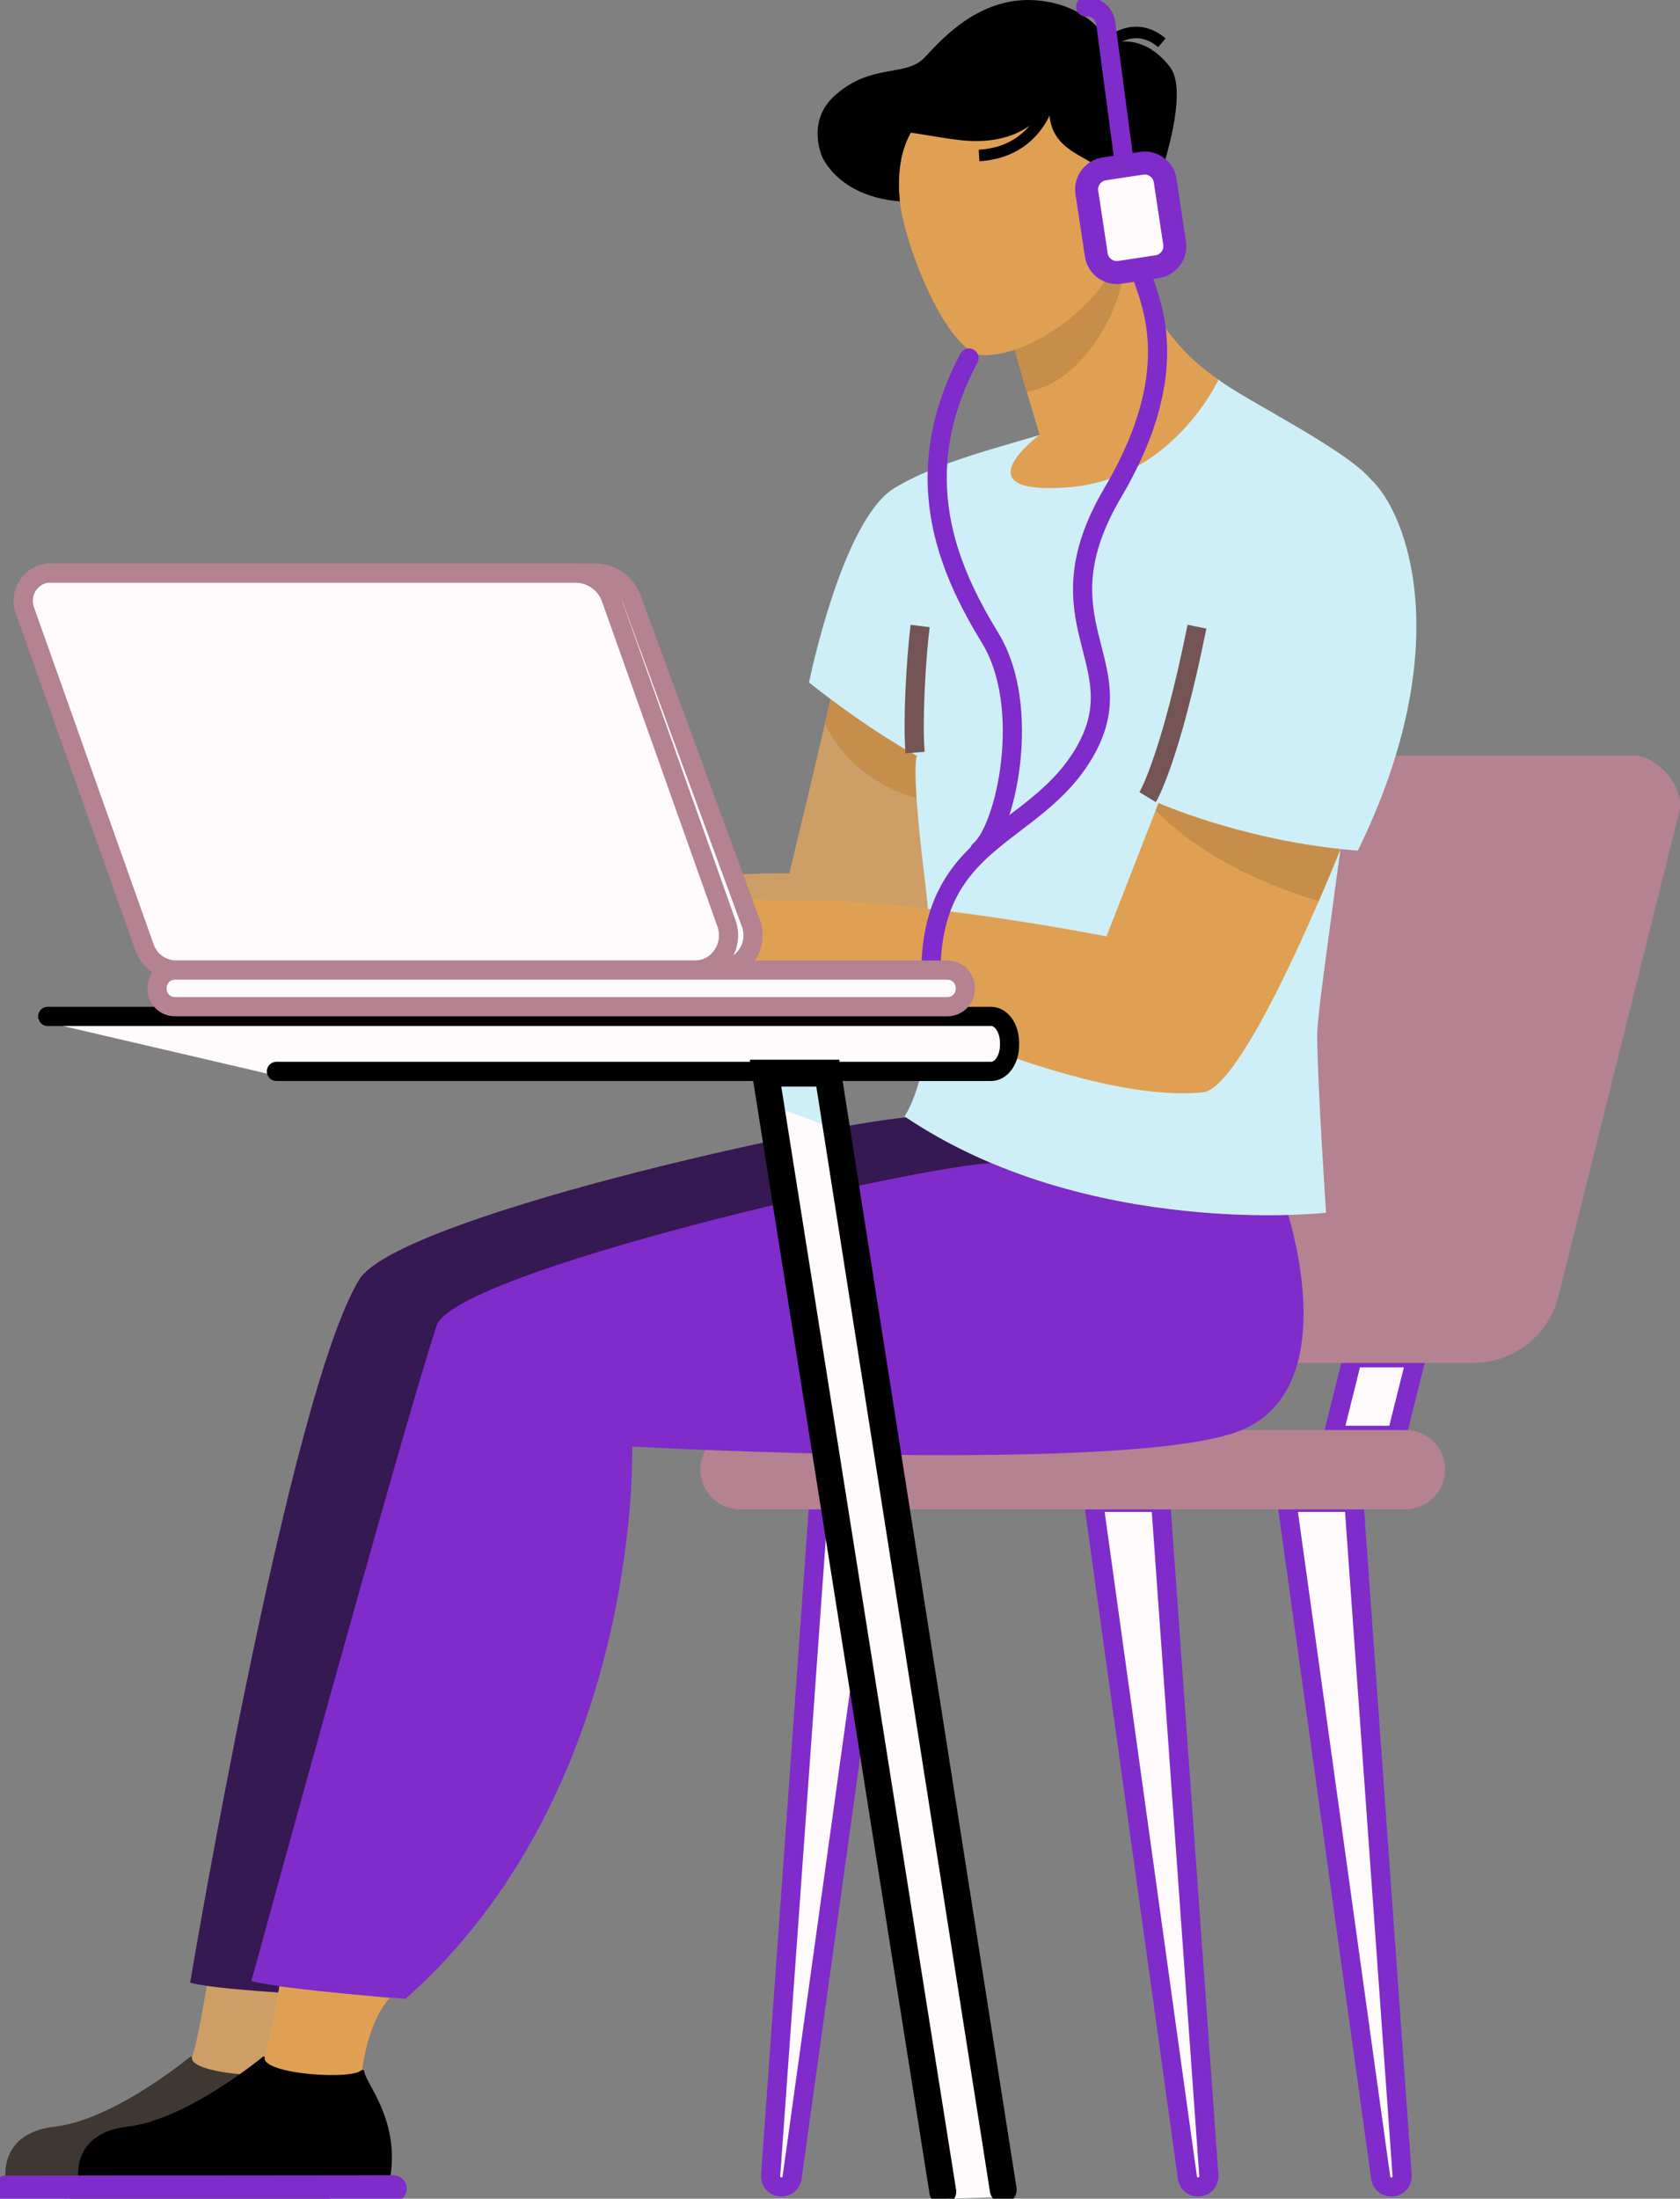 <svg width="438" height="573" viewBox="0 0 438 573" fill="none" xmlns="http://www.w3.org/2000/svg">
<rect x="0" y="0" width="438" height="573" fill="#808080" stroke="none"/>
<g clip-path="url(#clip0_18_1658)">
<path d="M203.726 569.952C202.993 569.953 202.288 569.668 201.761 569.159C201.234 568.65 200.925 567.956 200.901 567.223L213.475 391.515H230.959L206.55 567.223C206.526 567.956 206.218 568.65 205.691 569.159C205.164 569.668 204.459 569.953 203.726 569.952Z" fill="#FFFBFC" stroke="#7F2CCB" stroke-width="5" stroke-miterlimit="10" stroke-linecap="round"/>
<path d="M312.361 569.952C311.628 569.953 310.923 569.668 310.396 569.159C309.869 568.65 309.561 567.956 309.537 567.223L285.128 391.515H302.612L315.186 567.223C315.162 567.956 314.854 568.65 314.327 569.159C313.799 569.668 313.095 569.953 312.361 569.952Z" fill="#FFFBFC" stroke="#7F2CCB" stroke-width="5" stroke-miterlimit="10" stroke-linecap="round"/>
<path d="M362.75 569.952C362.017 569.953 361.312 569.668 360.785 569.159C360.258 568.65 359.949 567.956 359.925 567.223L335.517 391.515H353L365.574 567.223C365.55 567.956 365.242 568.65 364.715 569.159C364.188 569.668 363.483 569.953 362.75 569.952Z" fill="#FFFBFC" stroke="#7F2CCB" stroke-width="5" stroke-miterlimit="10" stroke-linecap="round"/>
<path d="M369.213 353.84L364.165 374.065H347.569L352.617 353.84H369.213Z" fill="#FFFBFC" stroke="#7F2CCB" stroke-width="5" stroke-miterlimit="10" stroke-linecap="round"/>
<path d="M304.433 353.84L299.385 374.065H282.79L287.838 353.84H304.433Z" fill="#FFFBFC" stroke="#7F2CCB" stroke-width="5" stroke-miterlimit="10" stroke-linecap="round"/>
<path d="M366.411 372.676H192.941C187.222 372.676 182.586 377.305 182.586 383.017C182.586 388.728 187.222 393.358 192.941 393.358H366.411C372.13 393.358 376.766 388.728 376.766 383.017C376.766 377.305 372.13 372.676 366.411 372.676Z" fill="#B48291"/>
<path d="M437.778 211.73L406.32 337.79C405.077 342.767 402.204 347.186 398.157 350.343C394.11 353.501 389.122 355.217 383.987 355.216H269.342C262.995 355.216 258.58 345.635 260.767 336.598L292.105 207.149C293.593 200.999 297.453 196.917 301.775 196.917H426.332C431.389 196.917 439.502 204.559 437.778 211.73Z" fill="#B48291"/>
<path d="M75.971 539.536C75.971 542.732 85.868 552.516 82.535 568.872C82.535 568.872 58.118 568.909 46.14 568.983C31.902 569.07 1.618 569.07 1.618 569.07C1.618 569.07 -1.322 556.035 14.275 554.23C29.872 552.424 49.644 535.958 49.644 535.958L75.971 539.536Z" fill="#3F3732"/>
<path d="M83.584 570.368C69.346 570.456 1.618 570.456 1.618 570.456" stroke="#7F2CCB" stroke-width="7" stroke-miterlimit="10" stroke-linecap="round"/>
<path d="M50.106 535.958C51.65 531.659 53.874 517.617 53.874 517.617L78.962 519.815C78.962 519.815 74.801 529.202 75.508 539.075C75.749 542.404 48.41 540.672 50.106 535.958Z" fill="#CD9F67"/>
<path d="M303.292 360.744C275.398 372.131 144.633 364.941 144.633 364.941C144.633 364.941 141.956 467.271 92.784 520.244C92.784 520.244 58.866 519.108 49.57 516.712C49.57 516.712 75.272 363.565 93.648 333.482C103.356 317.556 212.657 293.253 236.224 291.208C243.243 295.878 250.694 299.868 258.474 303.121C279.896 312.148 301.868 315.381 318.39 316.336C320.928 331.131 321.33 353.383 303.292 360.744Z" fill="#361852"/>
<path d="M94.924 539.536C94.924 542.732 104.822 552.516 101.489 568.872C101.489 568.872 77.071 568.909 65.094 568.983C50.855 569.07 20.572 569.07 20.572 569.07C20.572 569.07 17.631 556.035 33.229 554.23C48.826 552.424 68.598 535.958 68.598 535.958L94.924 539.536Z" fill="black"/>
<path d="M102.538 570.368C88.3 570.456 20.571 570.456 20.571 570.456" stroke="#7F2CCB" stroke-width="7" stroke-miterlimit="10" stroke-linecap="round"/>
<path d="M69.06 535.958C70.604 531.659 72.827 517.617 72.827 517.617L101.613 520.738C101.613 520.738 96.39 525.522 94.462 539.075C93.99 542.376 67.363 540.672 69.06 535.958Z" fill="#E0A053"/>
<path d="M323.48 372.782C295.586 384.183 164.821 376.979 164.821 376.979C164.821 376.979 167.521 466.098 105.751 520.9C105.751 520.9 74.843 518.679 65.533 516.282C65.533 516.282 105.122 371.586 113.822 345.52C118.584 331.251 240.024 303.74 258.46 303.121C288.873 315.939 320.359 317.043 335.864 316.627C338.633 326.001 347.754 362.877 323.48 372.782Z" fill="#7F2CCB"/>
<path d="M243.737 252.582C212.098 258.885 136.09 256.183 104.225 249.788C102.497 251.123 100.681 252.34 98.789 253.431C94.629 255.819 86.617 257.749 84.717 257.642C82.817 257.536 71.159 255.749 71.159 255.749C71.159 255.749 70.743 254.433 72.448 252.697C74.154 250.961 86.659 252.341 82.087 248.541C80.053 246.842 69.924 250.665 65.519 254.904C61.113 259.143 59.047 255.786 59.047 255.786C59.047 255.786 63.263 247.936 64.775 246.514C66.286 245.092 76.332 239.061 83.136 238.142C88.064 237.477 99.917 238.392 106.19 239.902C129.438 234.388 174.043 227.36 205.802 227.614C210.023 210.068 215.149 188.587 216.513 182.233L239.091 197.009L243.737 252.582Z" fill="#CD9F67"/>
<path d="M216.513 182.233L215.089 188.536C215.089 188.536 220.937 203.335 239.812 208.22L239.09 197L216.513 182.233Z" fill="#C68E4A"/>
<path d="M354.022 221.672C354.022 221.672 352.335 221.565 349.492 221.274C346.256 245.143 343.409 265.192 343.409 269.593C343.409 281.418 345.72 316.05 345.72 316.05C345.72 316.05 283.377 323.037 235.827 290.935C235.827 290.935 246.848 276.117 241.129 229.424C237.329 198.362 239.091 197 239.091 197C239.091 197 227.441 190.932 210.919 177.86C210.919 177.86 219.495 135.517 233.174 127.21C246.852 118.903 268.08 115.029 282.175 109.728C296.27 104.427 317.697 98.922 317.697 98.922C323.415 103.609 350.565 116.866 357.3 124.818C366.897 133.605 380.053 168.454 354.022 221.672Z" fill="#CEEFF7"/>
<path d="M299.21 207.745C299.21 207.745 305.039 198.182 312.071 163.319" stroke="#745455" stroke-width="5" stroke-miterlimit="10"/>
<path d="M238.573 196.118C237.907 187.686 238.804 171.908 239.895 163.139" stroke="#745455" stroke-width="5" stroke-miterlimit="10"/>
<path d="M349.483 221.275C349.483 221.275 324.774 283.649 313.587 284.683C277.15 288.049 216.258 253.39 203.102 252.984L197.333 252.799C194.097 254.697 189.982 256.313 186.502 255.292C179.484 253.242 173.863 248.177 169.212 250.351C164.562 252.526 159.195 256.701 156.245 256.354C150.074 255.611 146.514 252.337 146.514 252.337C146.514 252.337 150.356 248.154 154.234 244.178C151.484 245.254 147.3 248.209 145.16 249.225C141.924 250.753 140.26 248.02 140.26 248.02C140.26 248.02 147.476 241.652 149.968 240.142C152.376 238.687 159.135 237.159 162.546 237.085C166.674 236.531 189.317 233.442 200.985 234.67C214.363 234.176 241.203 235.132 288.485 244.012L302.034 209.297C302.034 209.297 322.61 218.435 349.483 221.275Z" fill="#E0A053"/>
<path d="M349.483 221.279C349.483 221.279 347.25 226.917 343.82 234.832C332.582 231.516 314.363 224.474 301.29 211.199L302.034 209.287C302.034 209.287 322.615 218.435 349.483 221.279Z" fill="#C68E4A"/>
<path d="M292.983 57.323C292.983 57.323 294.832 83.643 317.682 98.922C317.682 98.922 305.64 125.243 277.876 127.062C250.111 128.881 271.048 113.306 271.048 113.306C271.048 113.306 263.804 89.364 262.574 83.657L292.983 57.323Z" fill="#E0A053"/>
<path d="M292.899 70.991C291.513 83.029 280.88 100.285 267.691 102.053C265.62 95.011 263.235 86.713 262.579 83.657L291.448 58.643L292.345 60.426C292.345 60.426 293.195 68.451 292.899 70.991Z" fill="#C68E4A"/>
<path d="M290.81 59.207C290.81 59.207 291.24 67.458 290.131 69.762C285.023 80.383 269.005 92.573 256.551 92.573C246.912 92.573 235.619 63.238 234.602 52.428C233.585 41.618 235.009 24.492 261.137 22.455C287.265 20.419 289.105 47.533 289.105 47.533L290.81 59.207Z" fill="#E0A053"/>
<path d="M214.594 41.42C214.594 41.42 209.736 31.778 217.858 24.699C227.441 16.337 236.224 20.211 241.134 14.91C246.043 9.609 256.301 -1.713 271.552 0.222C285.226 1.958 289.215 11.442 289.215 11.442C289.215 11.442 297.675 7.882 305.021 17.445C312.366 27.008 294.624 66.853 294.624 66.853C294.624 66.853 289.849 50.978 289.104 47.561C287.436 39.91 272.365 41.715 273.59 26.759C273.59 26.759 269.508 36.955 253.994 36.761C249.372 36.705 243.399 35.44 237.468 34.563C234.186 40.367 234.098 47.169 234.602 52.451C234.602 52.428 220.729 52.216 214.594 41.42Z" fill="black"/>
<path d="M288.795 11.442C288.795 11.442 295.646 4.936 302.918 11.156" stroke="black" stroke-width="3" stroke-miterlimit="10"/>
<path d="M273.59 25.895C273.59 25.895 270.747 39.623 255.256 40.519" stroke="black" stroke-width="3" stroke-miterlimit="10"/>
<path d="M293.21 43.193L288.282 6.026C288.119 4.789 287.488 3.661 286.52 2.873C285.551 2.085 284.318 1.696 283.072 1.787" stroke="#7F2CCB" stroke-width="5" stroke-miterlimit="10" stroke-linecap="round"/>
<path d="M297.31 70.15C298.632 76.652 310.143 94.434 290.131 128.369C270.119 162.303 296.14 172.411 282.979 195.656C269.818 218.901 241.286 217.626 242.761 256.525C243.732 282.12 220.756 285.583 222.083 256.525" stroke="#7F2CCB" stroke-width="5" stroke-miterlimit="10" stroke-linecap="round"/>
<path d="M255.377 221.676C262.246 216.075 269.194 184.357 258.173 166.311C247.153 148.266 236.382 123.94 252.626 93.298" stroke="#7F2CCB" stroke-width="5" stroke-miterlimit="10" stroke-linecap="round"/>
<path d="M297.62 42.544L287.902 44.01C284.946 44.456 282.911 47.212 283.358 50.164L285.818 66.432C286.265 69.385 289.023 71.417 291.979 70.971L301.697 69.505C304.653 69.059 306.687 66.304 306.241 63.351L303.781 47.083C303.334 44.13 300.576 42.098 297.62 42.544Z" fill="#FFFBFC" stroke="#7F2CCB" stroke-width="6" stroke-miterlimit="10"/>
<path d="M9.662 265.811H258.414C261.058 265.811 263.203 268.877 263.203 272.663V273.291C263.203 277.073 261.058 280.139 258.414 280.139H71.145" fill="#FFFBFC"/>
<path d="M12.435 264.887H258.414C261.058 264.887 263.203 267.953 263.203 271.74V272.368C263.203 276.15 261.058 279.216 258.414 279.216H72.069" stroke="black" stroke-width="5" stroke-miterlimit="10" stroke-linecap="round"/>
<path d="M246.723 573L199.594 279.678H215.82L262.487 572.538L246.723 573Z" fill="#FFFBFC"/>
<path d="M218.561 294.574L201.059 288.049L199.589 279.678H215.824L218.561 294.574Z" fill="#CEEFF7"/>
<path d="M245.799 571.153L199.594 279.678H215.82L261.562 570.691" stroke="black" stroke-width="7" stroke-miterlimit="10" stroke-linecap="round"/>
<path d="M187.269 252.812H47.277C45.422 252.813 43.612 252.245 42.09 251.185C40.569 250.124 39.41 248.623 38.771 246.883L6.509 159.062C6.105 157.973 5.972 156.802 6.119 155.65C6.267 154.498 6.691 153.399 7.356 152.447C8.021 151.494 8.906 150.716 9.937 150.18C10.968 149.643 12.114 149.363 13.277 149.365H155.118C157.211 149.367 159.253 150.011 160.967 151.211C162.682 152.412 163.985 154.109 164.701 156.074L195.775 240.65C196.276 242.017 196.44 243.485 196.252 244.929C196.064 246.374 195.53 247.751 194.695 248.945C193.86 250.139 192.749 251.114 191.456 251.787C190.163 252.46 188.727 252.812 187.269 252.812Z" fill="#FFFBFC" stroke="#B48291" stroke-width="5" stroke-miterlimit="10"/>
<path d="M181.177 252.812H45.891C44.075 252.794 42.31 252.214 40.838 251.152C39.366 250.09 38.26 248.599 37.671 246.883L6.495 159.062C4.826 154.366 8.192 149.365 13.037 149.365H150.107C152.151 149.387 154.138 150.043 155.794 151.24C157.449 152.437 158.693 154.118 159.352 156.051L189.4 240.631C191.49 246.579 187.26 252.812 181.177 252.812Z" fill="#FFFBFC" stroke="#B48291" stroke-width="5" stroke-miterlimit="10"/>
<path d="M247.014 252.812H45.604C43.033 252.812 40.949 254.894 40.949 257.462V257.702C40.949 260.271 43.033 262.352 45.604 262.352H247.014C249.585 262.352 251.669 260.271 251.669 257.702V257.462C251.669 254.894 249.585 252.812 247.014 252.812Z" fill="#FFFBFC" stroke="#B48291" stroke-width="5" stroke-miterlimit="10"/>
</g>
<defs>
<clipPath id="clip0_18_1658">
<rect width="438" height="573" fill="white"/>
</clipPath>
</defs>
</svg>
